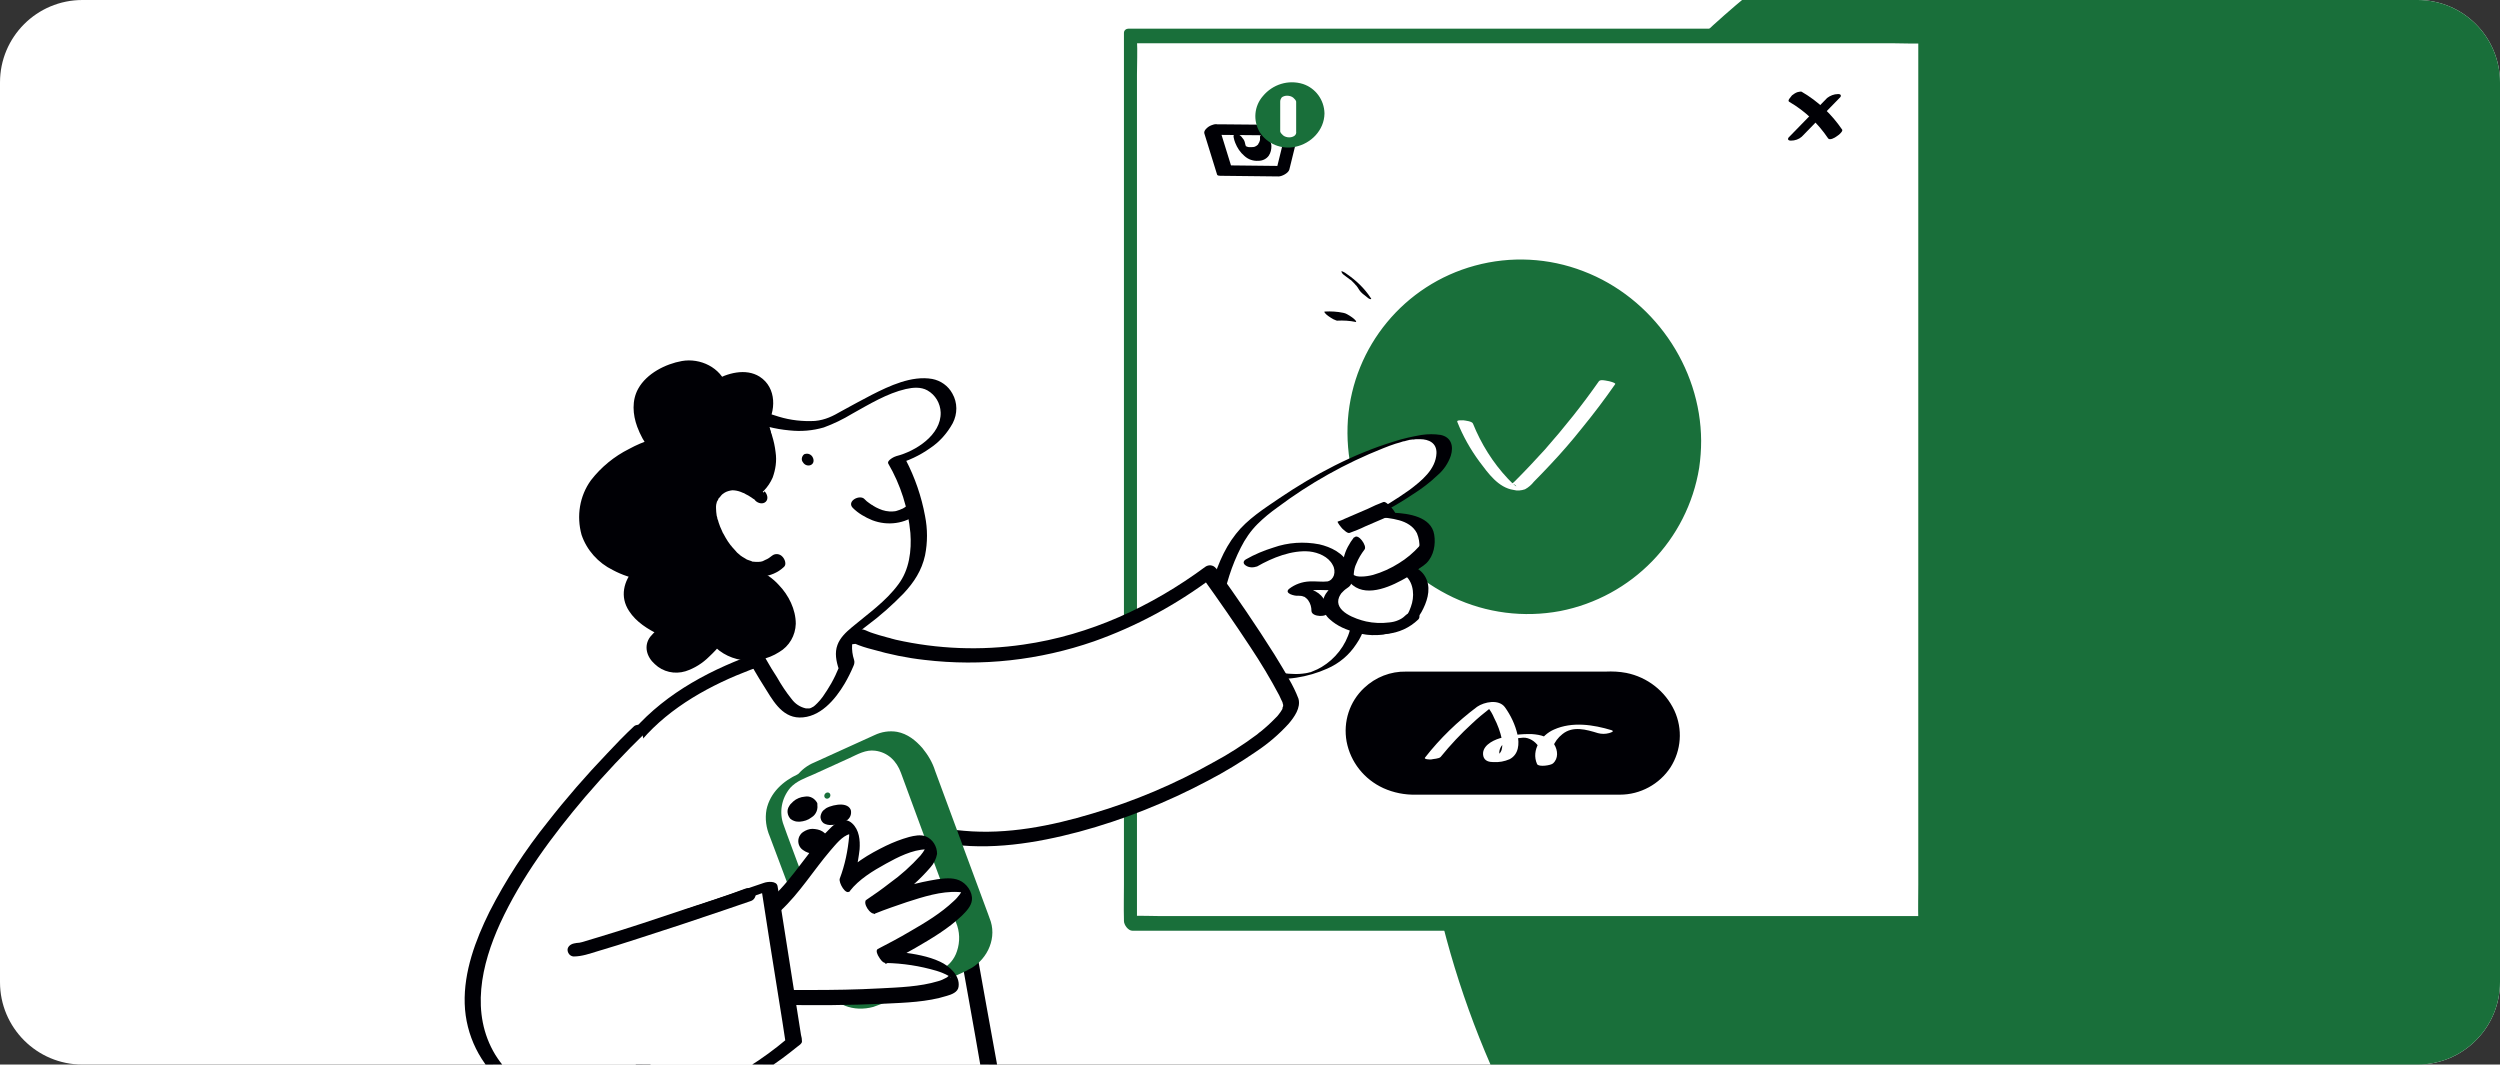 <svg width="364" height="155" viewBox="0 0 364 155" fill="none" xmlns="http://www.w3.org/2000/svg">
<rect x="0" y="0" width="364" height="155" fill="#333333" stroke="none"/>
<g clip-path="url(#clip0_2032_14400)">
<path d="M0 12C0 5.373 5.373 0 12 0H352C358.627 0 364 5.373 364 12V143C364 149.627 358.627 155 352 155H12C5.373 155 0 149.627 0 143V12Z" fill="white"/>
<circle cx="339" cy="102" r="133" fill="#196F3A"/>
<path d="M280.25 5.26H164.594V134.425H280.25V5.26Z" fill="white"/>
<path d="M279.966 133.382H169.002C167.533 133.382 166.016 133.288 164.499 133.382H164.31L165.542 134.804V10.853C165.542 9.194 165.637 7.488 165.542 5.829C165.542 5.734 165.542 5.687 165.542 5.592L164.878 6.303H275.842C277.311 6.303 278.875 6.398 280.345 6.303H280.534L279.302 4.881V128.832C279.302 130.491 279.255 132.197 279.302 133.856V134.093C279.349 134.71 279.729 135.231 280.297 135.468C280.629 135.61 281.008 135.468 281.151 135.136C281.198 135.041 281.198 134.899 281.198 134.804V10.853C281.198 9.194 281.245 7.488 281.198 5.829V5.592C281.198 5.023 280.582 4.17 279.966 4.17H169.002C167.485 4.17 166.016 4.17 164.499 4.17H164.31C163.978 4.17 163.646 4.407 163.646 4.786C163.646 4.834 163.646 4.881 163.646 4.881V128.832C163.646 130.491 163.599 132.197 163.646 133.856C163.646 133.951 163.646 133.999 163.646 134.093C163.646 134.662 164.262 135.515 164.878 135.515H275.842C277.359 135.515 278.828 135.515 280.345 135.515H280.534C281.814 135.515 280.914 133.382 279.966 133.382Z" fill="#196F3A"/>
<path d="M260.532 14.836C262.807 16.163 264.703 17.964 266.172 20.145C266.409 20.477 267.168 20.05 267.405 19.86C267.642 19.718 267.879 19.529 268.068 19.292C268.163 19.197 268.305 18.96 268.211 18.865C266.694 16.637 264.703 14.741 262.333 13.367C262.191 13.272 261.859 13.414 261.717 13.414C261.432 13.509 261.148 13.698 260.911 13.888C260.769 14.125 260.153 14.646 260.532 14.836Z" fill="#000005"/>
<path d="M262.334 19.907L267.785 14.313C267.88 14.219 268.07 14.076 268.022 13.887C267.975 13.697 267.738 13.697 267.596 13.697C267.027 13.697 266.458 13.934 266.031 14.266L260.58 19.859C260.486 19.954 260.296 20.096 260.343 20.286C260.391 20.475 260.675 20.475 260.77 20.475C261.339 20.475 261.908 20.286 262.334 19.907Z" fill="#000005"/>
<path d="M221.948 88.448C235.691 88.448 246.833 77.306 246.833 63.563C246.833 49.819 235.691 38.678 221.948 38.678C208.204 38.678 197.062 49.819 197.062 63.563C197.062 77.306 208.204 88.448 221.948 88.448Z" fill="#196F3A"/>
<path d="M245.884 62.994C245.837 73.185 239.533 82.285 230.005 85.888C220.668 89.395 209.718 86.836 203.319 79.157C196.92 71.478 196.351 60.15 201.423 51.618C206.732 42.849 216.923 38.251 226.972 40.099C236.641 41.806 244.131 49.485 245.6 59.202C245.79 60.481 245.884 61.714 245.884 62.994C245.979 63.562 246.311 64.084 246.832 64.368C247.117 64.558 247.686 64.7 247.686 64.179C247.638 53.371 240.623 43.323 230.527 39.483C225.502 37.54 219.957 37.255 214.743 38.677C204.457 41.474 197.062 50.433 196.257 61.05C195.877 66.501 197.157 71.905 200.001 76.55C202.75 81.1 206.779 84.703 211.567 86.978C216.402 89.253 221.853 89.964 227.161 88.969C237.589 86.931 245.695 78.636 247.401 68.113C247.591 66.786 247.686 65.506 247.686 64.179C247.591 63.61 247.259 63.136 246.738 62.851C246.453 62.614 245.884 62.472 245.884 62.994Z" fill="#196F3A"/>
<path d="M212.184 61.43C212.99 63.468 214.08 65.411 215.407 67.213C216.687 68.919 218.156 71.005 220.384 71.336C220.905 71.479 221.474 71.431 222.043 71.242C222.564 70.957 222.991 70.578 223.323 70.151C224.129 69.346 224.934 68.492 225.74 67.639C227.352 65.933 228.869 64.179 230.338 62.33C232.044 60.245 233.656 58.112 235.173 55.931C235.315 55.742 234.177 55.457 234.035 55.457C233.751 55.41 233.04 55.22 232.803 55.505C230.385 58.965 227.731 62.283 224.934 65.459C223.512 67.023 222.09 68.54 220.621 70.009C220.479 70.151 220.289 70.341 220.1 70.436C220.005 70.483 219.91 70.531 219.863 70.578C220.289 70.057 221.095 71.099 220.621 70.72C220.242 70.388 219.863 70.057 219.531 69.677C217.35 67.355 215.644 64.606 214.459 61.667C214.317 61.335 213.369 61.24 213.037 61.193C212.895 61.24 212.042 61.098 212.184 61.43Z" fill="white"/>
<path d="M205.168 98.639H235.362C239.865 98.639 243.467 102.288 243.467 106.744C243.467 111.247 239.817 114.849 235.362 114.849H205.168C200.665 114.849 197.062 111.2 197.062 106.744C197.063 102.288 200.712 98.639 205.168 98.639Z" fill="#000005"/>
<path d="M234.887 114.09H204.883C203.224 114.138 201.659 113.522 200.427 112.431C198.484 110.583 197.725 107.786 198.389 105.227C199.052 102.572 201.091 100.534 203.698 99.776C204.646 99.539 205.641 99.444 206.589 99.491H232.232C234.318 99.491 236.83 99.207 238.726 100.155C241.001 101.387 242.423 103.805 242.376 106.412C242.376 109.113 240.907 111.673 238.584 113.048C237.494 113.711 236.167 114.09 234.887 114.09C234.602 114.043 234.365 114.28 234.318 114.564C234.318 114.707 234.365 114.849 234.413 114.944C234.745 115.418 235.313 115.749 235.882 115.702C238.821 115.702 241.618 114.185 243.229 111.72C244.793 109.256 245.03 106.175 243.798 103.473C242.471 100.629 239.864 98.591 236.783 97.975C235.787 97.785 234.792 97.737 233.749 97.785H211.85C209.48 97.785 207.11 97.785 204.74 97.785C202.465 97.737 200.285 98.591 198.626 100.155C196.493 102.146 195.545 105.084 196.066 107.976C196.635 110.962 198.626 113.474 201.422 114.754C202.892 115.418 204.551 115.749 206.162 115.702H235.835C236.356 115.702 236.546 115.275 236.309 114.849C235.977 114.375 235.456 114.09 234.887 114.09Z" fill="#000005"/>
<path d="M209.765 110.203C211.187 108.449 212.703 106.837 214.362 105.321C215.168 104.562 216.021 103.851 216.875 103.188C217.017 103.093 217.491 102.808 217.538 102.714H216.922C216.306 102.619 216.164 102.666 216.448 102.808C216.495 102.856 216.59 102.903 216.638 102.998C217.017 103.472 217.301 103.946 217.538 104.515C218.06 105.51 218.439 106.553 218.676 107.643C218.771 108.165 218.771 108.686 218.628 109.207C218.439 109.729 218.107 109.918 217.775 110.345L217.633 110.44L218.628 110.345C218.628 110.392 218.344 109.918 218.391 110.061C218.297 109.871 218.297 109.681 218.297 109.492C218.344 108.97 218.628 108.449 219.102 108.165C219.908 107.691 220.809 107.454 221.757 107.406C223.511 107.311 225.359 109.729 223.842 111.151L226.165 111.056C225.501 109.539 226.212 107.88 227.492 106.885C229.009 105.652 230.952 106.221 232.659 106.743C233.18 106.885 233.749 106.885 234.27 106.743C234.413 106.695 235.171 106.506 234.65 106.316C231.995 105.51 228.914 105.036 226.26 106.221C224.411 107.027 222.894 109.207 223.795 111.246C224.032 111.72 225.833 111.435 226.118 111.151C226.923 110.44 226.829 109.255 226.307 108.402C225.596 107.264 224.316 106.98 223.084 106.885C221.472 106.837 219.861 107.027 218.344 107.501C217.254 107.833 215.642 108.686 215.974 110.108C216.164 110.819 216.827 110.961 217.443 110.961C218.249 111.009 219.055 110.866 219.813 110.535C221.141 109.824 221.235 108.307 220.951 106.98C220.619 105.51 219.956 104.136 219.102 102.951C218.202 101.766 216.116 102.192 215.073 102.903C212.229 105.036 209.67 107.501 207.489 110.298C207.252 110.582 208.248 110.582 208.343 110.582C208.674 110.487 209.528 110.487 209.765 110.203Z" fill="white"/>
<path d="M194.693 46.688C195.593 46.641 196.494 46.688 197.394 46.878C197.537 46.925 197.394 46.688 197.394 46.688C197.252 46.498 197.063 46.356 196.873 46.214C196.636 46.024 196.352 45.882 196.115 45.74C195.972 45.645 195.783 45.598 195.593 45.55C194.693 45.361 193.792 45.313 192.891 45.361C192.749 45.361 192.891 45.503 192.891 45.55C193.034 45.74 193.223 45.882 193.413 46.024C193.65 46.214 193.934 46.356 194.171 46.498L194.408 46.593C194.503 46.641 194.598 46.688 194.693 46.688Z" fill="#000005"/>
<path d="M196.399 40.574C196.493 40.669 196.636 40.763 196.73 40.811L196.588 40.716L196.683 40.763L196.73 40.811C196.541 40.621 196.73 40.811 196.778 40.858L196.92 41C196.636 40.716 196.825 40.906 196.92 41C197.015 41.095 197.015 41.095 197.062 41.143L197.11 41.19L197.015 41.095L197.062 41.143L197.204 41.285L197.489 41.617C197.584 41.711 197.394 41.522 197.489 41.569L197.536 41.664L197.678 41.854L197.915 42.233C198.058 42.422 198.2 42.612 198.389 42.754C198.626 42.944 198.863 43.133 199.1 43.323L199.29 43.465C199.385 43.513 199.48 43.56 199.574 43.56C199.717 43.56 199.622 43.418 199.574 43.37C198.674 41.996 197.489 40.858 196.114 39.91C195.925 39.768 195.735 39.626 195.498 39.531C195.451 39.531 195.261 39.436 195.308 39.578C195.403 39.768 195.498 39.91 195.64 40.005C195.925 40.195 196.162 40.432 196.399 40.574Z" fill="#000005"/>
<path d="M175.923 19.622L186.209 19.717H187.678L187.204 19.196L185.735 25.168L187.299 24.173L178.814 24.078L179.288 24.268L177.44 18.295C177.25 17.632 175.117 18.627 175.354 19.433L177.203 25.405C177.25 25.595 177.582 25.595 177.677 25.595L186.161 25.69C186.635 25.69 187.583 25.216 187.726 24.694L189.195 18.722C189.29 18.343 189.053 18.2 188.721 18.2L178.435 18.106H176.966C176.397 18.153 175.828 18.437 175.496 18.911C175.259 19.338 175.449 19.622 175.923 19.622Z" fill="#000005"/>
<path d="M179.619 20.002C179.667 20.287 179.762 20.571 179.856 20.808C180.141 21.519 180.567 22.183 181.184 22.704C181.752 23.225 182.463 23.462 183.222 23.415C183.838 23.415 184.407 23.131 184.739 22.657C185.023 22.23 185.118 21.756 185.118 21.235C185.07 20.666 184.786 20.144 184.312 19.812C184.17 19.67 183.933 19.576 183.743 19.576C183.601 19.623 183.459 19.765 183.459 19.907C183.459 20.002 183.459 20.097 183.459 20.192C183.459 20.287 183.459 20.287 183.459 20.334C183.411 20.523 183.506 20.192 183.459 20.381C183.411 20.618 183.317 20.808 183.174 20.997L183.269 20.903C183.127 21.14 182.89 21.282 182.653 21.377L182.795 21.329C182.558 21.424 182.321 21.424 182.132 21.424H181.847C181.752 21.424 181.8 21.424 181.847 21.424C181.752 21.424 181.61 21.377 181.515 21.329C181.468 21.329 181.421 21.282 181.373 21.282C181.231 21.235 181.563 21.377 181.421 21.282L181.278 21.235C181.136 21.14 181.468 21.377 181.373 21.282L181.278 21.187C181.278 21.187 181.515 21.424 181.373 21.282C181.231 21.092 181.326 21.235 181.373 21.282C181.421 21.329 181.515 21.471 181.373 21.282L181.326 21.187C181.563 21.566 181.468 21.424 181.421 21.329C181.421 21.282 181.373 21.282 181.373 21.235C181.278 21.092 181.515 21.566 181.421 21.377L181.373 21.187C181.326 21.092 181.278 20.855 181.373 21.235C181.326 21.14 181.326 20.997 181.278 20.855C181.231 20.571 181.089 20.287 180.899 20.097C180.757 19.86 180.52 19.67 180.283 19.528C180.141 19.433 179.904 19.338 179.762 19.481C179.619 19.623 179.572 19.812 179.619 20.002Z" fill="#000005"/>
<path d="M187.82 20.57C189.967 20.57 191.707 18.83 191.707 16.684C191.707 14.537 189.967 12.797 187.82 12.797C185.674 12.797 183.934 14.537 183.934 16.684C183.934 18.83 185.674 20.57 187.82 20.57Z" fill="#196F3A"/>
<path d="M190.569 16.921C190.569 17.253 190.522 17.584 190.427 17.869C190.332 18.201 190.19 18.485 190 18.77C189.953 18.817 189.905 18.912 189.858 18.959C189.763 19.101 190.048 18.817 189.811 19.006C189.668 19.101 189.574 19.244 189.431 19.338C189.479 19.338 189.574 19.196 189.431 19.338L189.194 19.48C189.005 19.575 189.147 19.48 189.194 19.48C189.1 19.528 188.957 19.575 188.863 19.623C188.768 19.67 188.578 19.718 188.815 19.623L188.578 19.67C188.483 19.67 188.389 19.718 188.294 19.718C188.483 19.718 188.246 19.718 188.199 19.718C187.867 19.718 187.535 19.67 187.251 19.575C186.967 19.48 186.73 19.338 186.493 19.196C186.208 19.006 185.971 18.77 185.782 18.532C185.402 18.011 185.165 17.442 185.118 16.779C185.071 16.163 185.213 15.499 185.497 14.93C185.592 14.788 185.687 14.646 185.782 14.504C185.971 14.267 185.687 14.551 185.829 14.456C185.876 14.409 185.924 14.361 186.019 14.267C186.113 14.172 186.161 14.172 186.208 14.124C186.35 13.982 185.971 14.267 186.256 14.077L186.445 13.982L186.635 13.887C186.493 13.935 186.493 13.935 186.635 13.887C186.777 13.84 187.156 13.698 186.919 13.793C187.061 13.745 187.251 13.745 187.393 13.698C187.583 13.698 187.156 13.698 187.488 13.698H187.772C187.82 13.698 188.057 13.698 187.867 13.698C187.962 13.698 188.057 13.745 188.199 13.745C188.863 13.887 189.479 14.267 189.953 14.835C190.285 15.404 190.569 16.115 190.569 16.921C190.569 18.058 192.892 17.49 192.844 16.494C192.797 14.551 191.564 12.845 189.716 12.228C187.583 11.565 185.308 12.276 183.886 13.982C182.606 15.451 182.416 17.537 183.412 19.244C184.502 20.95 186.587 21.803 188.578 21.377C190.901 20.902 192.797 18.959 192.844 16.542C192.844 15.357 190.569 15.925 190.569 16.921Z" fill="#196F3A"/>
<path d="M186.398 14.787V19.1C186.398 19.337 186.683 19.574 186.825 19.716C187.062 19.906 187.394 20.001 187.726 20.001C188.01 20.001 188.294 19.906 188.484 19.764C188.674 19.622 188.768 19.385 188.721 19.148V14.834C188.721 14.597 188.437 14.36 188.294 14.218C188.057 14.028 187.726 13.934 187.394 13.934C187.109 13.934 186.825 14.028 186.635 14.171C186.493 14.36 186.398 14.55 186.398 14.787Z" fill="white"/>
<path d="M175.97 99.209C175.97 99.209 175.354 82.288 182.559 75.936C190.996 68.494 213.132 57.971 210.051 66.977C208.818 70.532 199.765 75.035 199.765 75.035C199.765 75.035 207.254 74.182 207.776 78.211C208.297 82.24 205.311 83.093 205.311 83.093C205.311 83.093 208.534 84.752 205.974 89.35C203.415 93.948 197.727 91.388 197.727 91.388C197.727 91.388 195.736 99.731 184.976 98.167L175.97 99.209Z" fill="white"/>
<path d="M177.108 98.877C177.014 95.275 177.298 91.625 177.962 88.07C178.436 85.179 179.336 82.335 180.663 79.728C181.28 78.495 182.085 77.31 183.081 76.315C183.981 75.414 184.977 74.609 185.972 73.898C190.712 70.343 195.879 67.451 201.377 65.271C201.993 65.034 202.562 64.797 203.178 64.607L203.842 64.418L204.269 64.275C204.032 64.323 204.506 64.228 204.553 64.228L204.695 64.181L205.074 64.086L205.264 64.038C205.074 64.086 205.217 64.038 205.264 64.038L205.691 63.991C205.548 63.991 205.833 63.944 205.691 63.991H205.833L206.165 63.944C206.307 63.944 206.544 63.944 206.733 63.944C208.061 63.944 209.198 64.512 209.151 65.982C209.056 68.352 206.97 70.011 205.217 71.338C203.273 72.713 201.235 73.992 199.102 75.035C198.96 75.083 198.865 75.177 198.723 75.225C198.391 75.414 198.818 75.414 198.96 75.367C199.102 75.32 199.244 75.32 199.386 75.32C199.197 75.32 199.481 75.32 199.481 75.32H199.766H200.429C201.519 75.32 202.657 75.462 203.7 75.746C204.743 76.031 205.785 76.599 206.307 77.642C206.876 79.017 206.781 80.534 206.07 81.813C205.785 82.24 205.454 82.666 205.027 82.951C204.932 82.998 204.885 83.046 204.79 83.093L204.695 83.141C204.6 83.188 204.743 83.093 204.695 83.141C204.648 83.188 204.6 83.188 204.743 83.141C204.79 83.141 204.885 83.093 204.932 83.093C204.885 83.093 203.984 83.425 204.174 83.52C205.691 84.326 205.975 86.316 205.596 87.786C205.217 89.255 204.269 90.962 202.799 91.72C202.752 91.72 202.515 91.815 202.515 91.862C202.61 91.815 202.704 91.767 202.847 91.767C202.704 91.72 202.325 91.815 202.136 91.815C201.614 91.815 201.093 91.767 200.571 91.672C199.955 91.578 199.339 91.388 198.77 91.151C198.438 91.009 197.775 91.293 197.49 91.341C197.301 91.388 196.59 91.53 196.542 91.767C195.926 93.995 194.409 95.939 192.419 97.124C192.039 97.361 191.613 97.55 191.139 97.74L190.902 97.835C190.997 97.835 190.57 97.929 190.712 97.882C190.57 97.929 190.38 97.977 190.096 98.024C189.48 98.119 188.816 98.166 188.2 98.119C187.394 98.119 186.636 97.929 185.83 97.929C185.356 97.929 184.882 98.024 184.408 98.072L181.611 98.403L176.634 98.972C176.066 99.02 175.544 99.162 175.023 99.399C174.691 99.541 174.644 99.683 175.07 99.636L179.621 99.114L182.702 98.735L183.697 98.64C183.792 98.64 183.839 98.593 183.934 98.593C184.124 98.593 183.744 98.593 184.076 98.64C187.015 99.209 190.475 98.593 193.224 97.361C194.978 96.602 196.448 95.37 197.49 93.758C198.059 92.952 198.438 92.099 198.723 91.151L196.495 91.767C198.581 92.621 200.903 92.715 203.036 92.004C204.695 91.53 206.117 90.677 206.97 89.113C207.729 87.738 208.345 85.985 207.729 84.42C207.444 83.709 206.97 83.141 206.307 82.761L205.548 83.188C206.354 82.951 207.065 82.572 207.681 82.003C208.772 80.913 209.056 79.254 208.819 77.832C208.392 75.225 205.074 74.751 202.894 74.656C202.088 74.609 201.282 74.656 200.477 74.751L200.714 74.893C202.42 74.04 204.126 73.044 205.738 71.954C207.018 71.148 208.203 70.248 209.293 69.205C210.194 68.447 210.857 67.451 211.236 66.361C211.663 64.986 211.331 63.659 209.767 63.327C208.866 63.185 207.918 63.185 206.97 63.327C205.643 63.564 204.269 63.849 202.989 64.275C197.064 66.077 191.423 69.063 186.304 72.523C184.076 74.04 181.611 75.604 179.952 77.737C178.104 80.06 177.014 82.951 176.255 85.795C175.118 90.203 174.644 94.754 174.738 99.304C174.738 99.399 174.738 99.446 174.738 99.541C174.738 99.636 177.156 99.304 177.108 98.877Z" fill="#000005"/>
<path d="M182.227 81.955C182.227 81.955 186.587 79.396 190.427 79.633C194.266 79.87 196.352 82.524 195.119 84.42C193.887 86.316 190.853 84.231 188.673 86.127C188.673 86.127 192.038 85.653 192.133 88.971" fill="white"/>
<path d="M183.034 82.476C185.262 81.197 188.106 80.059 190.666 80.296C191.946 80.438 193.415 81.054 194.031 82.239C194.316 82.713 194.363 83.282 194.221 83.756C194.079 84.183 193.747 84.562 193.273 84.657C192.514 84.751 191.566 84.609 190.666 84.657C189.576 84.704 188.533 85.083 187.68 85.747C186.921 86.41 188.533 86.79 188.959 86.742C189.007 86.742 189.054 86.742 189.102 86.742C189.007 86.742 189.386 86.742 189.102 86.742C189.196 86.742 189.718 86.79 189.339 86.742L189.576 86.79L189.765 86.837C189.623 86.79 189.623 86.79 189.718 86.837C190.002 86.932 189.955 86.885 190.097 87.027C190.239 87.121 190.381 87.264 190.476 87.406C190.808 87.88 190.95 88.401 190.95 88.97C190.998 89.871 193.368 89.918 193.32 89.112C193.32 87.643 192.42 86.363 191.045 85.889C190.192 85.557 189.291 85.463 188.391 85.557L189.67 86.553C191.092 85.368 193.036 86.268 194.695 85.747C196.069 85.368 196.875 83.993 196.496 82.618C196.449 82.476 196.401 82.334 196.354 82.192C195.643 80.533 193.747 79.632 192.088 79.253C189.86 78.826 187.537 78.969 185.404 79.727C184.03 80.154 182.655 80.722 181.423 81.433C180.996 81.671 180.949 82.05 181.375 82.334C181.849 82.666 182.466 82.666 183.034 82.476Z" fill="#000005"/>
<path d="M197.158 78.211C195.784 79.965 194.836 82.382 196.21 84.373C198.059 87.122 201.661 85.795 204.031 84.515C205.595 83.709 207.017 82.572 208.155 81.245C208.582 80.723 207.207 78.827 206.686 79.491C205.785 80.486 204.79 81.339 203.605 82.05C202.467 82.761 201.235 83.33 199.907 83.709C199.339 83.852 198.77 83.946 198.201 83.946C198.011 83.946 197.775 83.946 197.585 83.899C197.49 83.899 197.395 83.852 197.3 83.804C197.206 83.757 197.158 83.757 197.063 83.709C196.921 83.615 197.016 83.709 196.921 83.615C196.969 83.709 197.064 83.804 197.111 83.899C197.158 83.994 197.064 83.757 197.111 83.852C197.158 83.946 197.111 83.804 197.111 83.804C197.111 83.709 197.111 83.615 197.111 83.52C197.158 82.998 197.253 82.524 197.49 82.05C197.774 81.339 198.201 80.628 198.675 80.012C199.102 79.491 197.727 77.595 197.206 78.258L197.158 78.211Z" fill="#000005"/>
<path d="M195.071 84.466C194.265 84.988 193.554 85.651 193.033 86.457C192.274 87.689 192.511 89.254 193.649 90.202C195.734 92.098 199.147 92.619 201.896 92.287C203.65 92.145 205.262 91.387 206.494 90.202C206.731 89.965 206.731 89.585 206.494 89.348C206.399 89.254 206.305 89.206 206.162 89.159C205.594 89.017 204.977 89.254 204.551 89.68C204.266 89.965 203.935 90.154 203.603 90.296C203.176 90.486 202.75 90.581 202.276 90.628C201.138 90.77 200 90.723 198.91 90.486C197.441 90.154 194.123 89.017 194.976 86.931C195.071 86.741 195.166 86.552 195.308 86.362C195.403 86.267 195.497 86.173 195.592 86.078L195.687 85.983C195.592 86.078 195.782 85.888 195.687 85.983C195.782 85.888 195.971 85.746 196.114 85.651C196.256 85.556 196.588 85.367 196.114 85.651C196.493 85.414 196.967 84.988 196.635 84.514C196.303 84.04 195.403 84.229 195.071 84.466Z" fill="#000005"/>
<path d="M196.495 77.594C197.253 77.309 198.011 77.025 198.77 76.646C199.907 76.172 201.045 75.65 202.183 75.177C202.467 75.034 202.799 74.892 203.131 74.797C203.32 74.75 202.562 73.849 202.467 73.754C202.23 73.565 201.756 72.996 201.424 73.091C200.666 73.375 199.907 73.707 199.149 74.086C198.011 74.56 196.874 75.082 195.736 75.556C195.452 75.698 195.12 75.84 194.788 75.935C194.599 75.982 195.357 76.883 195.452 76.978C195.689 77.167 196.163 77.689 196.495 77.594Z" fill="#000005"/>
<path d="M145.304 163.104C144.64 158.269 138.004 121.771 138.004 121.771C157.723 124.995 189.812 106.888 187.869 102.053C185.926 97.218 175.924 83.33 175.924 83.33C149.38 103.143 124.969 92.715 124.969 92.715C124.969 92.715 100.985 95.038 91.078 109.258L94.396 169.74" fill="white"/>
<path d="M146.393 162.725C145.682 157.322 144.592 151.918 143.644 146.562C142.412 139.689 141.179 132.816 139.947 125.943C139.662 124.426 139.425 122.909 139.141 121.392L137.672 122.814C144.118 123.857 150.849 122.767 157.106 121.108C163.599 119.354 169.904 116.842 175.876 113.666C178.341 112.386 180.663 110.964 182.939 109.4C184.645 108.263 186.209 106.935 187.631 105.371C188.437 104.423 189.432 103.049 189.053 101.721C188.674 100.726 188.2 99.778 187.679 98.877C187.015 97.645 186.257 96.46 185.546 95.275C182.891 91.056 180.095 86.98 177.203 82.951C177.156 82.856 177.108 82.761 177.014 82.714C176.634 82.24 175.971 82.193 175.497 82.525C167.676 88.307 158.67 92.478 149 93.853C142.838 94.754 136.534 94.517 130.419 93.142L129.708 92.953C129.519 92.905 129.708 92.953 129.756 92.953L129.566 92.905L129.187 92.81C128.808 92.716 128.381 92.573 128.002 92.478C127.433 92.289 126.864 92.147 126.343 91.91C126.153 91.815 125.916 91.72 125.727 91.673C125.348 91.578 124.921 91.578 124.494 91.673C119.754 92.289 115.157 93.379 110.654 94.943C103.875 97.266 97.097 100.773 92.262 106.272C91.599 106.983 90.983 107.789 90.414 108.594C90.224 108.831 90.082 109.116 90.082 109.4C90.082 109.637 90.129 109.922 90.129 110.159L90.319 113.808L91.077 127.46L92.025 144.95L92.879 160.734L93.353 169.409V169.835C93.447 171.257 95.675 170.783 95.58 169.551L95.249 163.531L94.348 149.121L93.4 131.631L92.594 116.51L92.31 111.581C92.31 110.775 92.262 110.016 92.168 109.211C92.168 109.163 92.168 109.163 92.168 109.116L91.978 109.637C95.675 104.376 101.363 100.821 107.193 98.356C109.895 97.219 112.692 96.27 115.536 95.512C116.816 95.18 117.621 94.991 118.949 94.706C119.897 94.517 120.845 94.327 121.84 94.138C122.835 93.948 123.831 93.806 124.874 93.711L124.352 93.663C125.205 94.043 126.106 94.327 127.054 94.564C129.519 95.275 132.031 95.796 134.591 96.081C142.933 97.076 151.37 96.128 159.286 93.379C165.448 91.199 171.231 88.07 176.492 84.136L174.975 83.947C177.393 87.312 179.763 90.725 182.038 94.185C183.555 96.46 184.977 98.83 186.257 101.247C186.351 101.437 186.446 101.674 186.541 101.864C186.588 101.958 186.636 102.053 186.683 102.148C186.731 102.243 186.825 102.527 186.731 102.29C186.778 102.385 186.778 102.527 186.825 102.622C186.873 102.717 186.825 102.669 186.825 102.527C186.825 102.575 186.825 102.622 186.825 102.717C186.825 102.764 186.825 102.812 186.825 102.859C186.825 103.001 186.92 102.622 186.825 102.812C186.731 103.001 186.731 103.049 186.731 103.143C186.636 103.475 186.825 103.001 186.683 103.286L186.446 103.665C186.351 103.807 186.257 103.902 186.162 104.044L185.972 104.281C185.688 104.565 185.403 104.85 185.119 105.134C184.835 105.419 184.455 105.75 184.076 106.082L183.507 106.556C183.744 106.367 183.46 106.604 183.365 106.651L183.033 106.935C180.995 108.452 178.862 109.827 176.634 111.012C171.089 114.14 165.164 116.652 159.049 118.454C153.077 120.255 146.63 121.535 140.373 120.966C139.662 120.918 138.999 120.824 138.288 120.729C137.577 120.681 136.913 121.203 136.866 121.914C136.866 122.009 136.866 122.103 136.866 122.151C137.624 126.369 138.383 130.588 139.141 134.854C140.421 142.059 141.748 149.264 142.98 156.468C143.407 158.791 143.834 161.161 144.118 163.484C144.213 164.1 144.971 164.195 145.445 164.052C146.109 163.91 146.488 163.341 146.393 162.725Z" fill="#000005"/>
<path d="M109.894 60.531C109.894 60.531 116.483 63.469 121.081 61.194C125.678 58.919 133.973 53.089 137.102 57.26C140.23 61.431 134.732 65.981 130.418 67.024C130.418 67.024 137.102 78.827 131.414 85.463C125.726 92.099 121.412 91.672 123.214 96.886C123.214 96.886 118.189 109.59 112.928 100.584C112.122 99.162 100.225 82.666 108.662 71.717C108.709 71.764 113.686 65.981 109.894 60.531Z" fill="white"/>
<path d="M108.9 61.099C110.796 61.952 112.835 62.473 114.92 62.663C116.627 62.853 118.333 62.71 119.945 62.236C121.367 61.715 122.741 61.051 124.068 60.246C126.533 58.871 129.188 57.259 131.889 56.643C132.932 56.406 134.07 56.311 135.018 56.833C136.203 57.496 136.914 58.729 136.961 60.056C137.056 63.327 133.311 65.697 130.515 66.408C130.278 66.455 129.093 67.024 129.33 67.498C131.131 70.579 132.221 74.039 132.553 77.594C132.743 80.154 132.411 82.95 130.799 85.083C128.951 87.595 126.391 89.349 124.021 91.34C123.168 92.051 122.315 92.857 121.935 93.9C121.509 95.037 121.746 96.27 122.125 97.407L122.172 97.123C121.841 97.929 121.461 98.734 121.035 99.493C120.656 100.156 120.229 100.82 119.802 101.436C119.565 101.768 119.281 102.1 118.997 102.384C118.807 102.574 118.57 102.811 118.333 102.953C118.428 102.858 117.906 103.19 118.049 103.095C118.191 103 117.954 103.143 117.906 103.143C117.764 103.19 118.001 103.095 118.001 103.095L117.859 103.143C117.669 103.19 118.049 103.095 117.812 103.143C117.764 103.143 117.575 103.19 117.764 103.143C117.669 103.143 117.575 103.143 117.48 103.143C117.432 103.143 117.385 103.143 117.338 103.143C116.484 102.953 115.773 102.479 115.252 101.768C114.446 100.773 113.735 99.682 113.119 98.592C110.939 95.274 109.232 91.672 108 87.88C106.578 83.235 106.104 77.973 108.474 73.565C109.232 72.143 110.322 71.005 111.081 69.583C112.266 67.308 112.835 64.654 112.029 62.142C111.792 61.383 111.413 60.672 110.986 60.009C110.559 59.345 108.474 60.435 108.806 60.957C110.133 62.853 110.559 65.27 109.943 67.545C109.706 68.398 109.374 69.252 108.948 70.057C108.806 70.342 108.616 70.626 108.474 70.863C108.379 71.005 108.332 71.1 108.237 71.242L108.142 71.385C108.095 71.432 108.189 71.29 108.095 71.432C105.867 74.134 104.634 77.547 104.682 81.054C104.587 87.738 107.668 94.279 111.176 99.825C112.408 101.768 113.735 104.422 116.39 104.47C119.376 104.517 121.604 101.863 122.978 99.54C123.452 98.734 123.879 97.881 124.258 96.981C124.4 96.696 124.448 96.364 124.353 96.08C124.116 95.369 124.021 94.611 124.068 93.852C124.258 92.525 125.348 91.767 126.344 91.008C128.192 89.634 129.946 88.069 131.558 86.41C133.074 84.799 134.212 83.045 134.686 80.865C135.065 78.969 135.065 77.025 134.686 75.129C134.165 72.285 133.217 69.536 131.889 66.976C131.795 66.834 131.747 66.645 131.652 66.502L130.467 67.593C132.221 67.119 133.928 66.313 135.397 65.27C136.772 64.369 137.909 63.09 138.715 61.62C139.426 60.246 139.426 58.634 138.668 57.307C138.051 56.169 136.961 55.411 135.729 55.174C132.743 54.652 129.519 56.169 126.912 57.496C125.443 58.255 123.974 59.061 122.504 59.866C121.272 60.577 120.182 61.146 118.665 61.288C116.911 61.383 115.11 61.194 113.403 60.672C112.787 60.483 112.171 60.293 111.602 60.103L111.033 59.914L110.986 59.866C110.465 59.724 109.943 59.819 109.517 60.103C109.232 60.246 108.426 60.909 108.9 61.099Z" fill="#000005"/>
<path d="M104.208 92.762C104.208 92.762 99.752 98.498 96.481 96.175C93.211 93.853 97.429 91.814 97.429 91.814C97.429 91.814 88.518 88.781 93.4 83.282C93.4 83.282 85.058 82.24 85.485 74.94C85.911 67.64 95.486 64.844 95.486 64.844C95.486 64.844 90.13 58.208 96.624 54.653C103.117 51.098 104.776 56.217 104.776 56.217C104.776 56.217 108.9 53.847 110.749 56.122C112.597 58.397 110.512 61.431 110.512 61.431C110.512 61.431 114.541 68.92 108.711 71.812L110.18 83.899C110.18 83.899 114.256 85.605 114.73 90.203C115.252 94.753 107.241 97.265 104.208 92.762Z" fill="#000005"/>
<path d="M103.209 92.146C103.114 92.24 103.019 92.383 102.925 92.478C102.83 92.572 102.593 92.857 102.735 92.715C102.593 92.904 102.403 93.046 102.261 93.236C101.55 93.994 100.697 94.658 99.796 95.227C99.417 95.464 98.99 95.606 98.564 95.748C98.327 95.796 98.137 95.796 97.9 95.843C97.711 95.843 97.521 95.796 97.331 95.701C97.142 95.606 97.379 95.748 97.189 95.606C97.094 95.558 96.952 95.464 96.857 95.369C96.763 95.274 96.668 95.179 96.573 95.085C96.526 94.99 96.478 94.942 96.431 94.847C96.383 94.753 96.336 94.611 96.383 94.468C96.431 94.279 96.478 94.136 96.573 93.994C96.81 93.662 97.142 93.331 97.521 93.094C97.663 92.999 97.853 92.904 97.995 92.809C97.805 92.904 97.9 92.857 97.995 92.809C98.896 92.335 98.374 91.198 97.616 90.961C97.189 90.819 96.81 90.629 96.383 90.439C96.194 90.344 96.62 90.582 96.336 90.392L96.052 90.25C95.862 90.155 95.672 90.06 95.53 89.965C95.388 89.871 95.104 89.681 94.914 89.539L94.582 89.302C94.819 89.491 94.487 89.254 94.44 89.207C94.25 89.017 94.061 88.875 93.871 88.686C93.824 88.638 93.587 88.306 93.729 88.543C93.634 88.448 93.587 88.354 93.492 88.259C93.397 88.164 93.35 88.022 93.302 87.927C93.208 87.737 93.35 88.069 93.255 87.832C93.16 87.643 93.113 87.453 93.065 87.263C92.876 86.079 93.539 84.988 94.345 84.04C94.914 83.377 93.871 82.476 93.255 82.429C92.971 82.381 92.686 82.334 92.402 82.239C92.212 82.192 92.639 82.287 92.449 82.239L92.212 82.192L91.738 82.049C91.359 81.955 90.98 81.812 90.648 81.623L90.364 81.481C90.269 81.433 90.127 81.386 90.316 81.433C90.127 81.338 89.89 81.244 89.7 81.102C89.51 80.959 89.273 80.865 89.084 80.722L88.847 80.533L88.705 80.391C88.799 80.438 88.799 80.485 88.705 80.391C87.994 79.822 87.377 79.063 87.046 78.21C86.192 75.982 86.524 73.517 87.851 71.527C89.084 69.773 90.695 68.351 92.591 67.356C93.729 66.739 94.914 66.218 96.099 65.839C96.526 65.649 96.715 65.175 96.526 64.749C96.478 64.701 96.478 64.606 96.431 64.559C96.289 64.369 96.146 64.18 96.004 63.99C95.862 63.8 95.767 63.611 95.625 63.421C95.53 63.279 95.483 63.184 95.435 63.042L95.341 62.852C95.435 63.042 95.293 62.758 95.293 62.758C94.677 61.431 94.298 60.103 94.677 58.634C95.198 56.643 97.284 55.458 99.085 54.794C99.844 54.51 100.649 54.415 101.455 54.463C101.55 54.463 101.645 54.463 101.787 54.51C101.597 54.463 101.74 54.51 101.787 54.51C101.977 54.557 102.071 54.605 102.261 54.7C102.119 54.605 102.545 54.794 102.261 54.7L102.451 54.794C102.545 54.842 102.972 55.174 102.688 54.937C102.782 55.032 102.925 55.126 103.019 55.221C103.114 55.316 103.351 55.648 103.162 55.363C103.304 55.553 103.446 55.79 103.588 55.98C103.636 56.027 103.683 56.122 103.683 56.217C103.493 55.885 103.636 56.122 103.683 56.217C103.73 56.264 103.73 56.311 103.778 56.406C104.015 57.117 104.773 57.449 105.484 57.212C105.532 57.164 105.626 57.164 105.674 57.117C105.247 57.354 105.863 57.022 105.958 56.975C106.337 56.785 106.717 56.643 107.143 56.501C107.617 56.359 108.044 56.264 108.518 56.217C108.755 56.217 108.944 56.217 109.181 56.264C109.513 56.311 109.087 56.217 109.418 56.311C109.418 56.311 109.75 56.453 109.608 56.359C109.798 56.406 109.94 56.548 110.035 56.691C110.224 56.928 110.366 57.212 110.414 57.496C110.556 58.018 110.509 58.539 110.366 59.06C110.224 59.677 109.94 60.293 109.608 60.862C109.418 61.194 109.466 61.573 109.655 61.857L109.703 61.952C109.513 61.62 109.655 61.81 109.703 61.952C109.845 62.236 109.94 62.521 110.082 62.805C110.414 63.611 110.651 64.464 110.746 65.317C111.077 67.593 110.366 69.773 108.186 70.91C107.854 71.053 107.665 71.337 107.665 71.716L109.039 83.14C109.134 83.898 109.229 84.514 110.082 84.894C110.272 84.988 109.798 84.751 109.94 84.846C109.987 84.894 110.035 84.894 110.129 84.941C110.319 85.036 110.461 85.13 110.603 85.225L110.888 85.415C110.935 85.462 111.22 85.652 111.125 85.557C111.03 85.462 111.314 85.747 111.362 85.747C111.504 85.841 111.599 85.984 111.741 86.079C112.784 87.121 113.447 88.448 113.637 89.871C113.779 91.008 113.353 92.098 112.452 92.809C111.362 93.71 109.987 94.184 108.565 94.184C107.854 94.184 107.191 93.994 106.574 93.71C106.717 93.757 106.29 93.568 106.243 93.52L106.053 93.378C106.006 93.331 105.816 93.189 105.958 93.283C105.674 93.046 105.389 92.762 105.152 92.43C104.821 91.909 104.204 91.672 103.588 91.861C103.162 92.051 102.972 92.572 103.162 92.999C103.209 93.046 103.209 93.141 103.256 93.189C105.532 96.459 110.129 97.075 113.447 94.942C114.917 94.089 115.817 92.525 115.865 90.819C115.865 88.733 114.822 86.647 113.4 85.178C112.547 84.23 111.504 83.519 110.366 82.998L111.267 84.088L109.987 73.47L109.798 72.001L109.324 72.806C110.746 72.143 111.883 70.958 112.499 69.536C112.926 68.351 113.116 67.118 112.926 65.839C112.736 64.18 112.215 62.568 111.457 61.146L111.504 62.142C113.021 59.914 113.116 56.453 110.603 54.842C108.565 53.562 105.863 54.321 103.92 55.458L105.816 56.169C104.915 53.515 101.977 52.093 99.275 52.567C96.905 52.993 94.156 54.368 92.923 56.596C91.975 58.302 92.117 60.34 92.781 62.142C93.208 63.279 93.776 64.369 94.535 65.317L94.867 63.99C93.729 64.322 92.639 64.796 91.596 65.365C89.416 66.455 87.52 68.019 86.05 69.915C84.391 72.19 83.917 75.129 84.676 77.878C85.434 80.106 87.093 81.955 89.226 82.998C90.553 83.709 91.975 84.183 93.445 84.419L92.354 82.808C90.79 84.609 90.221 86.884 91.596 88.97C92.639 90.582 94.345 91.624 96.004 92.43C96.383 92.62 96.763 92.762 97.142 92.904L96.763 91.055C95.957 91.435 95.246 92.004 94.677 92.715C93.682 94.042 94.156 95.653 95.341 96.696C96.526 97.834 98.232 98.213 99.796 97.739C101.123 97.312 102.308 96.554 103.256 95.606C103.92 94.99 104.536 94.326 105.105 93.615C105.958 92.43 103.967 91.15 103.209 92.146Z" fill="#000005"/>
<path d="M110.512 72.381C110.512 72.381 106.246 68.446 103.686 71.859C101.126 75.272 107.715 86.458 113.308 81.718" fill="white"/>
<path d="M111.174 71.716C109.942 70.531 108.378 69.725 106.719 69.441C104.491 69.109 102.405 70.673 102.073 72.901C101.836 74.844 102.547 76.835 103.448 78.542C104.396 80.39 105.818 82.002 107.619 83.092C108.615 83.661 109.752 83.993 110.937 83.945C112.122 83.85 113.26 83.376 114.113 82.571C114.587 82.192 114.255 81.386 113.923 81.054C113.544 80.627 112.881 80.532 112.407 80.912C112.122 81.149 111.79 81.386 111.411 81.528L111.127 81.67L110.985 81.718C110.985 81.718 111.127 81.67 111.032 81.718C110.842 81.765 110.653 81.812 110.416 81.812C110.321 81.812 110.226 81.812 110.179 81.812C110.084 81.812 110.226 81.812 110.226 81.812H110.084C109.894 81.812 109.705 81.765 109.515 81.765L109.373 81.718C109.373 81.718 109.563 81.765 109.468 81.718C109.373 81.67 109.278 81.67 109.183 81.623C108.994 81.575 108.804 81.481 108.662 81.433L108.757 81.481L108.615 81.386L108.378 81.243C108.188 81.149 107.998 81.007 107.856 80.912C107.761 80.864 107.619 80.722 107.809 80.864L107.572 80.675C107.382 80.532 107.24 80.39 107.098 80.201C106.956 80.011 106.813 79.916 106.671 79.727C106.624 79.679 106.529 79.585 106.482 79.49C106.434 79.395 106.529 79.537 106.529 79.537L106.387 79.395C106.102 79.016 105.865 78.684 105.628 78.257C105.534 78.068 105.439 77.925 105.344 77.736C105.297 77.689 105.154 77.404 105.249 77.594C105.202 77.499 105.154 77.404 105.107 77.262C104.917 76.883 104.775 76.504 104.633 76.077C104.586 75.887 104.538 75.698 104.443 75.508C104.349 75.319 104.491 75.65 104.443 75.413L104.349 75.082C104.301 74.702 104.254 74.371 104.254 73.991C104.254 73.802 104.254 74.133 104.254 73.944V73.707C104.254 73.517 104.301 73.375 104.349 73.186C104.349 73.138 104.396 73.043 104.396 72.996C104.301 73.233 104.396 72.996 104.443 72.948C104.491 72.901 104.586 72.712 104.633 72.569C104.728 72.332 104.586 72.617 104.68 72.522C104.775 72.427 104.87 72.332 104.965 72.19C105.107 72.001 105.297 71.858 105.534 71.716C105.865 71.526 106.245 71.432 106.624 71.384C107.05 71.384 107.477 71.479 107.856 71.621L108.188 71.763L108.33 71.811C108.188 71.716 108.472 71.858 108.33 71.811C108.472 71.906 108.757 72.048 108.946 72.143C109.136 72.237 109.278 72.38 109.468 72.475L109.657 72.617L109.752 72.664C109.894 72.759 109.752 72.617 109.657 72.617C109.752 72.617 109.942 72.806 109.989 72.901C110.368 73.28 111.079 73.47 111.506 73.043C111.933 72.617 111.696 71.906 111.316 71.526L111.174 71.716Z" fill="#000005"/>
<path d="M124.161 73.944C124.967 74.749 125.962 75.318 127.005 75.745C129.233 76.598 131.745 76.266 133.641 74.797C134.02 74.512 134.305 73.944 133.831 73.564C133.309 73.233 132.693 73.233 132.172 73.564C131.935 73.754 131.698 73.896 131.461 74.038C131.413 74.086 131.413 74.086 131.461 74.038L131.224 74.133L130.892 74.275C130.845 74.275 130.513 74.37 130.75 74.323L130.418 74.418L130.086 74.465C130.371 74.418 130.039 74.465 129.991 74.465C129.328 74.512 128.617 74.37 128.001 74.086C127.669 73.944 127.384 73.801 127.1 73.612C126.863 73.47 127.29 73.707 127.053 73.564L126.863 73.47C126.768 73.375 126.626 73.327 126.531 73.233C126.294 73.09 126.105 72.901 125.915 72.711C125.251 71.905 123.213 72.948 124.161 73.944Z" fill="#000005"/>
<path d="M117.148 66.123C117.622 65.934 118.19 66.171 118.38 66.692C118.38 66.74 118.427 66.787 118.427 66.834C118.664 67.83 117.385 68.114 116.911 67.308C116.626 66.977 116.721 66.455 117.053 66.171C117.1 66.124 117.1 66.123 117.148 66.123Z" fill="#000005"/>
<path d="M140.04 140.304L130.939 144.428C128.142 145.708 125.061 144.523 124.066 141.774L115.723 119.259C114.728 116.509 116.15 113.286 118.947 112.006L128.047 107.883C130.844 106.603 133.925 107.788 134.92 110.537L143.263 133.099C144.258 135.801 142.836 139.024 140.04 140.304Z" fill="#196F3A"/>
<path d="M139.236 139.403L130.989 143.148C130.61 143.337 130.23 143.527 129.804 143.669C128.524 144.191 127.055 144.143 125.822 143.622C125.538 143.48 125.301 143.243 125.016 143.1C124.827 143.006 125.206 143.243 125.159 143.29C125.111 143.337 124.969 142.911 124.969 142.911C124.922 142.769 124.827 142.626 124.779 142.437C124.685 142.2 124.59 141.915 124.495 141.631L121.177 132.72L117.385 122.387C117.101 121.581 116.816 120.822 116.532 120.017C115.868 117.884 116.437 115.561 118.096 114.044C119.139 113.049 120.561 112.575 121.841 111.959L127.055 109.589C128.429 108.972 129.804 108.167 131.368 108.261C132.032 108.309 132.648 108.451 133.264 108.735C133.548 108.878 133.738 109.115 134.022 109.209C134.212 109.304 133.833 109.067 133.88 109.02C133.928 108.972 134.117 109.446 134.117 109.494C134.212 109.731 134.307 109.968 134.402 110.157L137.388 118.215L141.322 128.88L142.46 131.961C143.076 133.478 142.981 135.232 142.223 136.701C141.606 137.886 140.611 138.834 139.379 139.403C139.284 139.451 140.516 141.394 140.943 141.204C143.502 140.019 145.114 136.986 144.261 134.189C144.024 133.478 143.739 132.767 143.502 132.104L139.71 121.865L136.155 112.243C135.776 111.011 135.113 109.92 134.307 108.925C133.311 107.787 132.126 106.839 130.61 106.555C129.472 106.365 128.334 106.555 127.339 107.029C124.4 108.356 121.509 109.683 118.57 111.011C116.484 111.864 115.015 113.807 114.778 116.082C114.636 117.315 115.062 118.405 115.442 119.495L118.997 129.07L122.789 139.403C123.026 140.067 123.263 140.778 123.547 141.441C124.779 144.191 127.623 146.466 130.704 145.755C132.079 145.47 133.359 144.665 134.639 144.096L139.9 141.726L140.895 141.252C140.895 141.157 139.71 139.214 139.236 139.403Z" fill="#196F3A"/>
<path d="M137.29 141.584L128.189 145.708C125.392 146.988 122.311 145.803 121.316 143.053L112.973 120.491C111.978 117.742 113.4 114.519 116.197 113.239L125.297 109.115C128.094 107.835 131.175 109.02 132.17 111.769L140.513 134.332C141.508 137.081 140.086 140.352 137.29 141.584Z" fill="white"/>
<path d="M137.102 141.157L128.854 144.902C128.523 145.044 128.191 145.234 127.812 145.376C126.627 145.755 125.299 145.613 124.257 144.902C123.119 144.191 122.55 143.101 122.124 141.868L118.948 133.242L115.061 122.766C114.729 121.913 114.445 121.06 114.113 120.159C113.402 118.311 113.781 116.225 115.061 114.708C115.962 113.713 117.241 113.286 118.426 112.765L123.64 110.395C124.873 109.826 126.058 109.115 127.432 109.305C129.281 109.542 130.561 110.821 131.177 112.528L134.021 120.254L138.003 131.014L139.188 134.284C139.756 135.612 139.804 137.128 139.33 138.503C138.951 139.688 138.145 140.589 137.102 141.157C136.818 141.3 136.012 141.679 136.154 142.058C136.296 142.437 137.197 142.105 137.434 142.011C140.136 140.731 142.269 138.029 141.795 134.901C141.605 134.047 141.368 133.194 140.989 132.388L137.292 122.34L133.642 112.48C133.357 111.532 132.931 110.584 132.315 109.779C130.466 107.598 127.432 107.646 124.968 108.736C122.029 110.063 119.137 111.39 116.199 112.717C114.018 113.713 112.122 115.419 111.601 117.884C111.364 119.211 111.553 120.538 112.075 121.771L115.582 131.109L119.469 141.584C119.706 142.248 119.943 142.911 120.228 143.575C121.318 146.419 124.351 147.367 127.148 146.608C128.523 146.134 129.897 145.566 131.224 144.855L136.486 142.485L137.481 142.011C137.718 141.916 138.524 141.489 138.382 141.11C138.24 140.731 137.339 141.063 137.102 141.157Z" fill="#196F3A"/>
<path d="M117.652 118.503C118.061 118.026 118.038 117.335 117.6 116.96C117.163 116.586 116.477 116.669 116.068 117.146C115.659 117.623 115.683 118.314 116.12 118.688C116.557 119.063 117.243 118.98 117.652 118.503Z" fill="#000005"/>
<path d="M116.768 117.837C116.816 117.932 116.816 117.979 116.816 118.074V117.884C116.816 118.026 116.816 118.168 116.768 118.311L116.816 118.121C116.768 118.216 116.721 118.358 116.674 118.453L116.816 118.263C116.768 118.358 116.721 118.405 116.626 118.453L116.816 118.263C116.768 118.311 116.721 118.358 116.626 118.406L116.863 118.263L116.721 118.358L117.005 118.216L116.863 118.263L117.148 118.169C117.1 118.169 117.053 118.216 116.958 118.216L117.242 118.169H117.053H117.337C117.242 118.169 117.195 118.169 117.1 118.121L117.337 118.169C117.242 118.121 117.148 118.121 117.1 118.074L117.29 118.169C117.195 118.121 117.1 118.026 117.005 117.884L117.1 118.026C117.005 117.884 116.958 117.742 116.911 117.552L116.958 117.742C116.958 117.6 116.958 117.457 117.005 117.315L116.958 117.505C117.005 117.41 117.053 117.268 117.1 117.173L116.958 117.363C117.005 117.268 117.053 117.221 117.148 117.173L116.958 117.363C117.005 117.315 117.053 117.268 117.148 117.221L116.911 117.363C116.958 117.315 117.005 117.315 117.053 117.268L116.768 117.41C116.816 117.363 116.863 117.363 116.911 117.363L116.626 117.458C116.674 117.458 116.721 117.41 116.768 117.41L116.484 117.458C116.531 117.458 116.626 117.458 116.674 117.458H116.389C116.484 117.458 116.531 117.457 116.626 117.505L116.389 117.458C116.484 117.505 116.579 117.505 116.674 117.552L116.484 117.458C116.579 117.505 116.674 117.6 116.768 117.742L116.674 117.6C116.721 117.647 116.768 117.742 116.768 117.837C116.911 117.979 117.053 118.121 117.29 118.121C117.859 118.169 118.427 117.931 118.854 117.505C118.996 117.363 119.044 117.173 118.996 116.936C118.664 116.273 117.953 115.846 117.195 115.988C116.579 116.036 115.963 116.273 115.489 116.699C115.346 116.841 115.204 116.984 115.062 117.126C114.967 117.268 114.872 117.41 114.778 117.6C114.635 117.932 114.635 118.263 114.73 118.595C114.778 118.785 114.872 118.927 114.967 119.069C115.015 119.164 115.109 119.259 115.204 119.306C115.346 119.401 115.489 119.496 115.678 119.543C115.915 119.638 116.2 119.638 116.437 119.638C117.053 119.59 117.669 119.401 118.143 119.022C118.854 118.595 119.186 117.742 118.949 116.936C118.854 116.747 118.664 116.652 118.475 116.652C118.19 116.604 117.906 116.652 117.622 116.794C117.337 116.889 117.1 117.031 116.911 117.268C116.768 117.41 116.721 117.6 116.768 117.837Z" fill="#000005"/>
<path d="M119.254 123.186C119.662 122.709 119.639 122.019 119.202 121.644C118.764 121.269 118.079 121.352 117.67 121.829C117.261 122.307 117.284 122.997 117.722 123.372C118.159 123.746 118.845 123.663 119.254 123.186Z" fill="#000005"/>
<path d="M118.286 122.102C118.333 122.196 118.333 122.291 118.333 122.386V122.196C118.333 122.339 118.333 122.528 118.238 122.67L118.286 122.481C118.238 122.623 118.143 122.765 118.049 122.86L118.191 122.718C118.096 122.813 118.001 122.86 117.906 122.955L118.096 122.86C118.001 122.907 117.906 122.955 117.812 122.955L118.049 122.86C118.001 122.86 117.906 122.907 117.859 122.907L118.143 122.86C118.096 122.86 118.049 122.86 118.001 122.86H118.333C118.286 122.86 118.191 122.86 118.143 122.813L118.428 122.86L118.286 122.813L118.57 122.907C118.523 122.907 118.475 122.86 118.428 122.813L118.665 122.955C118.617 122.907 118.57 122.86 118.523 122.813L118.665 123.002C118.617 122.955 118.523 122.86 118.475 122.765L118.57 122.955C118.523 122.813 118.475 122.718 118.475 122.576V122.765C118.475 122.623 118.475 122.433 118.57 122.291V122.576C118.617 122.433 118.712 122.291 118.807 122.196L118.665 122.339C118.76 122.244 118.854 122.196 118.949 122.102L118.76 122.196C118.854 122.149 118.949 122.102 119.044 122.102L118.807 122.196L118.997 122.149L118.712 122.196C118.76 122.196 118.807 122.196 118.854 122.196H118.523C118.57 122.196 118.665 122.196 118.712 122.244L118.428 122.196L118.57 122.244L118.286 122.149C118.333 122.149 118.38 122.196 118.428 122.244L118.191 122.102C118.238 122.054 118.286 122.054 118.286 122.102L118.191 121.959C118.238 122.007 118.333 122.102 118.38 122.196L118.286 122.007C118.286 122.054 118.286 122.054 118.286 122.102C118.38 122.339 118.57 122.528 118.76 122.623C119.044 122.765 119.328 122.813 119.66 122.813C119.945 122.813 120.182 122.765 120.419 122.576C120.608 122.481 120.656 122.244 120.608 122.054C120.419 121.628 120.134 121.296 119.755 121.059C119.518 120.917 119.281 120.822 119.044 120.774C118.807 120.727 118.523 120.68 118.286 120.68C117.812 120.68 117.338 120.869 116.911 121.154C116.769 121.248 116.627 121.391 116.532 121.533C116.437 121.675 116.342 121.817 116.295 122.007C116.105 122.67 116.342 123.381 116.911 123.761C117.812 124.424 118.997 124.472 119.945 123.903C120.134 123.808 120.276 123.666 120.371 123.476C120.466 123.334 120.561 123.144 120.608 122.955C120.703 122.67 120.703 122.291 120.608 122.007C120.513 121.817 120.324 121.628 120.134 121.533C119.85 121.391 119.565 121.343 119.234 121.343C118.949 121.343 118.712 121.391 118.475 121.58C118.333 121.722 118.286 121.912 118.286 122.102Z" fill="#000005"/>
<path d="M122.496 119.229C122.905 118.752 122.881 118.062 122.444 117.687C122.007 117.312 121.321 117.395 120.912 117.872C120.503 118.35 120.526 119.04 120.964 119.415C121.401 119.789 122.087 119.706 122.496 119.229Z" fill="#000005"/>
<path d="M121.555 118.311C121.602 118.5 121.65 118.737 121.602 118.927V118.832C121.555 119.022 121.46 119.259 121.27 119.401C121.223 119.448 121.176 119.448 121.176 119.496C121.176 119.543 121.365 119.401 121.27 119.448L121.223 119.496L121.413 119.401L121.507 119.353L121.602 119.306H121.555C121.507 119.306 121.934 119.211 121.792 119.259L122.029 119.211H122.266H122.218C122.55 119.211 122.455 119.211 122.361 119.211C122.266 119.211 122.455 119.211 122.455 119.211H122.408C122.361 119.211 122.313 119.164 122.266 119.164L122.408 119.211C122.266 119.164 122.124 119.022 122.029 118.879L122.076 118.974C121.887 118.737 121.839 118.405 121.934 118.121V118.216C121.981 118.026 122.076 117.789 122.266 117.647C122.313 117.6 122.361 117.6 122.361 117.552C122.361 117.505 122.171 117.647 122.266 117.6L122.313 117.552L122.124 117.647L122.029 117.694L121.934 117.742H121.981C122.029 117.742 121.602 117.837 121.744 117.789L121.507 117.837H121.27H121.318C120.986 117.837 121.081 117.837 121.176 117.837H121.081H121.128C121.176 117.837 121.223 117.884 121.27 117.884L121.128 117.837C121.27 117.884 121.413 118.026 121.555 118.168L121.507 118.074C121.46 118.168 121.507 118.216 121.555 118.311C121.602 118.453 121.839 118.453 121.934 118.5C122.218 118.5 122.503 118.5 122.787 118.453C123.072 118.405 123.356 118.311 123.593 118.216C123.688 118.168 123.925 118.026 123.877 117.931C123.593 117.173 122.645 117.078 121.934 117.173C121.555 117.22 121.128 117.315 120.749 117.457C120.512 117.552 120.275 117.647 120.085 117.837C119.848 117.979 119.659 118.216 119.564 118.5C119.469 118.737 119.422 119.022 119.517 119.259C119.564 119.496 119.754 119.733 119.943 119.875C120.275 120.064 120.702 120.159 121.081 120.112C121.839 120.112 122.55 119.875 123.214 119.496C123.783 119.164 124.02 118.548 123.877 117.931C123.83 117.789 123.593 117.789 123.498 117.789C123.214 117.789 122.929 117.789 122.645 117.837C122.361 117.884 122.076 117.979 121.839 118.074C121.744 118.074 121.507 118.216 121.555 118.311Z" fill="#000005"/>
<path d="M120.784 116.115C120.955 115.916 120.948 115.631 120.769 115.477C120.59 115.324 120.307 115.361 120.137 115.56C119.966 115.759 119.973 116.044 120.152 116.197C120.331 116.351 120.614 116.314 120.784 116.115Z" fill="#196F3A"/>
<path d="M112.453 145.234C112.453 145.234 138.475 145.898 138.807 142.864C139.139 139.831 128.332 139.309 128.332 139.309C128.332 139.309 142.173 132.389 140.656 129.687C139.139 126.985 126.625 132.057 126.625 132.057C126.625 132.057 136.248 125.658 135.631 123.288C135.015 120.918 125.488 125.468 122.976 128.881C122.976 128.881 126.009 119.591 123.165 120.444C120.321 121.297 116.245 129.403 111.694 132.768C107.144 136.133 112.453 145.234 112.453 145.234Z" fill="white"/>
<path d="M112.975 146.277C118.284 146.419 123.593 146.371 128.854 146.134C131.84 145.992 135.016 145.897 137.86 144.997C138.524 144.807 139.472 144.475 139.567 143.67C139.804 142.011 138.192 140.636 136.865 140.02C135.158 139.214 133.12 138.882 131.272 138.645C130.134 138.503 128.996 138.361 127.811 138.313L128.949 140.352C130.418 139.641 131.84 138.835 133.262 138.029C135.632 136.654 138.05 135.232 140.041 133.336C140.657 132.72 141.415 131.962 141.51 131.061C141.652 129.876 140.704 128.596 139.661 128.17C138.666 127.743 137.481 127.885 136.438 128.028C135.016 128.265 133.594 128.549 132.22 128.976C130.134 129.592 128.048 130.303 126.01 131.109L127.29 133.099C128.38 132.388 129.423 131.63 130.466 130.824C132.267 129.544 133.973 128.028 135.443 126.321C135.964 125.752 136.296 125.089 136.438 124.33C136.438 123.24 135.822 122.197 134.779 121.771C134.021 121.486 133.12 121.676 132.362 121.866C131.177 122.197 130.087 122.624 128.996 123.145C126.579 124.33 123.925 125.847 122.266 128.028L123.735 129.829C124.446 127.838 124.92 125.752 125.157 123.667C125.252 122.34 125.11 120.823 124.067 119.875C123.024 118.927 121.934 119.638 121.081 120.396C119.801 121.629 118.663 122.956 117.668 124.425C116.341 126.132 115.061 127.933 113.591 129.497C112.928 130.208 112.217 130.919 111.458 131.535C110.795 132.009 110.273 132.578 109.847 133.242C109.041 134.616 109.041 136.323 109.278 137.839C109.752 140.589 110.7 143.196 112.169 145.566C112.312 145.803 112.88 146.514 113.212 146.277C113.544 146.04 113.165 145.234 113.023 144.997L112.975 144.902C112.928 144.807 112.833 144.618 113.023 144.997C112.975 144.902 112.928 144.855 112.88 144.76C112.691 144.381 112.501 144.001 112.312 143.575C111.743 142.437 111.316 141.205 110.984 139.972C110.605 138.645 110.558 137.271 110.842 135.943C111.032 135.28 111.364 134.711 111.79 134.237C112.359 133.668 113.07 133.194 113.639 132.625C116.435 130.018 118.426 126.748 120.891 123.856C121.649 123.003 122.597 121.723 123.735 121.439C123.782 121.439 123.83 121.439 123.925 121.392C124.019 121.344 124.209 121.344 124.019 121.392C124.162 121.392 124.067 121.392 123.972 121.344C123.877 121.249 123.782 121.155 123.735 121.06C123.688 120.965 123.593 120.87 123.593 120.775C123.64 120.823 123.64 120.87 123.593 120.775C123.545 120.728 123.593 120.87 123.593 120.728C123.593 120.823 123.64 120.965 123.64 121.06C123.64 121.107 123.64 121.202 123.64 121.249C123.64 121.392 123.64 121.534 123.64 121.723C123.451 123.856 123.024 125.942 122.266 127.933C122.076 128.502 123.166 130.445 123.735 129.734C125.062 128.028 127.1 126.795 128.996 125.752C130.703 124.804 132.836 123.714 134.827 123.667C134.969 123.667 135.158 123.667 135.301 123.667C135.348 123.667 135.443 123.762 135.585 123.762C135.395 123.762 135.064 123.145 134.969 122.956C134.969 122.908 134.921 122.861 134.921 122.814C134.874 122.814 134.969 122.719 134.921 122.814C134.874 122.908 134.921 122.908 134.921 122.908C134.921 122.908 134.969 122.861 134.921 123.003C134.921 123.051 134.874 123.145 134.874 123.193C134.827 123.335 134.732 123.477 134.684 123.619C134.495 123.951 134.258 124.283 134.021 124.567C132.646 126.084 131.177 127.411 129.518 128.596C128.428 129.45 127.29 130.255 126.152 131.014C125.536 131.44 126.721 133.289 127.432 133.005C128.949 132.388 130.513 131.867 132.03 131.346C134.4 130.587 137.007 129.734 139.519 129.876C139.661 129.876 139.946 129.924 140.041 129.924C140.135 129.924 140.23 129.971 140.325 130.018C140.372 130.018 140.657 130.113 140.467 130.066C140.657 130.113 140.609 130.208 140.515 130.066C140.609 130.161 140.372 129.876 140.42 129.971C140.372 129.876 140.278 129.734 140.23 129.639C140.23 129.639 140.135 129.355 140.183 129.497C140.183 129.497 140.088 129.26 140.135 129.402C140.135 129.402 140.183 129.26 140.135 129.45C140.088 129.639 140.135 129.45 140.135 129.544C140.135 129.592 140.088 129.687 140.041 129.734C139.946 129.924 139.851 130.066 139.756 130.208C139.472 130.587 139.187 130.919 138.856 131.203C137.007 132.957 134.732 134.332 132.504 135.612C130.987 136.512 129.376 137.365 127.811 138.171C127.432 138.361 127.811 139.119 127.954 139.309C128.143 139.641 128.522 140.209 128.949 140.209C131.461 140.257 133.926 140.636 136.343 141.347C136.96 141.537 137.576 141.774 138.145 142.105L138.334 142.248C138.145 142.105 138.334 142.248 138.382 142.295C138.476 142.39 138.334 142.295 138.334 142.248C138.334 142.248 138.571 142.627 138.287 142.2C138.192 142.011 138.192 141.916 138.145 141.916C138.192 141.963 138.097 142.105 138.145 141.963C138.145 142.011 138.097 142.058 138.097 142.105C138.002 142.2 138.097 142.153 138.05 142.153C137.955 142.248 137.86 142.342 137.718 142.39C137.386 142.579 136.96 142.769 136.58 142.864C133.926 143.67 130.892 143.764 128.143 143.907C124.73 144.096 121.318 144.144 117.905 144.144C115.961 144.144 113.971 144.144 112.027 144.096C111.269 144.191 112.217 146.277 112.975 146.277Z" fill="#000005"/>
<path d="M93.303 106.082C93.303 106.082 66.238 131.346 68.94 148.126C71.641 164.905 97.048 167.228 115.486 151.681L111.931 129.024L100.224 133.005" fill="white"/>
<path d="M92.309 105.749C90.934 107.029 89.654 108.356 88.374 109.731C85.341 112.906 82.449 116.224 79.748 119.685C76.477 123.761 73.633 128.122 71.263 132.767C69.225 136.891 67.518 141.489 67.661 146.134C67.803 150.732 69.936 155.045 73.491 157.936C77.472 161.16 82.686 162.487 87.711 162.676C93.778 162.819 99.798 161.586 105.296 159.074C108.33 157.699 111.269 156.04 113.97 154.05C114.681 153.528 115.392 152.959 116.103 152.391C116.34 152.201 116.767 151.964 116.767 151.632C116.767 151.3 116.72 151.016 116.625 150.684L114.918 139.83L113.307 129.591L113.212 129.022C113.07 128.217 111.743 128.359 111.221 128.548L100.888 132.056L99.419 132.577C98.945 132.72 99.039 133.194 99.371 133.383C99.893 133.62 100.509 133.668 101.03 133.431L111.316 129.923L112.785 129.449L110.795 128.975L111.98 136.606L113.923 148.788L114.35 151.585L114.539 151.3C107.571 157.178 98.802 161.254 89.654 161.539C86.147 161.728 82.639 161.112 79.368 159.738C76.382 158.458 73.823 156.325 72.116 153.576C68.466 147.556 70.078 140.446 72.827 134.426C75.908 127.743 80.411 121.675 85.199 116.035C88.043 112.717 91.029 109.541 94.157 106.507L94.299 106.365C95.105 105.654 92.83 105.228 92.309 105.749Z" fill="#000005"/>
<path d="M83.541 139.262C84.726 139.262 85.911 138.835 87.001 138.503C88.945 137.935 90.888 137.318 92.784 136.702C97.098 135.328 101.364 133.906 105.677 132.436C106.862 132.01 108.095 131.63 109.28 131.204C109.801 131.062 110.133 130.493 109.991 129.971V129.924C109.706 129.403 109.043 129.166 108.474 129.403C105.63 130.493 102.738 131.393 99.847 132.341C95.628 133.763 91.362 135.185 87.096 136.465C86.29 136.702 85.485 136.939 84.726 137.176L84.3 137.271C83.921 137.366 84.537 137.224 84.205 137.271C84.015 137.318 83.447 137.318 84.015 137.318C83.447 137.318 82.783 137.555 82.641 138.172C82.593 138.74 82.972 139.214 83.494 139.262H83.541Z" fill="#000005"/>
</g>
<defs>
<clipPath id="clip0_2032_14400">
<path d="M0 12C0 5.373 5.373 0 12 0H352C358.627 0 364 5.373 364 12V143C364 149.627 358.627 155 352 155H12C5.373 155 0 149.627 0 143V12Z" fill="white"/>
</clipPath>
</defs>
</svg>
